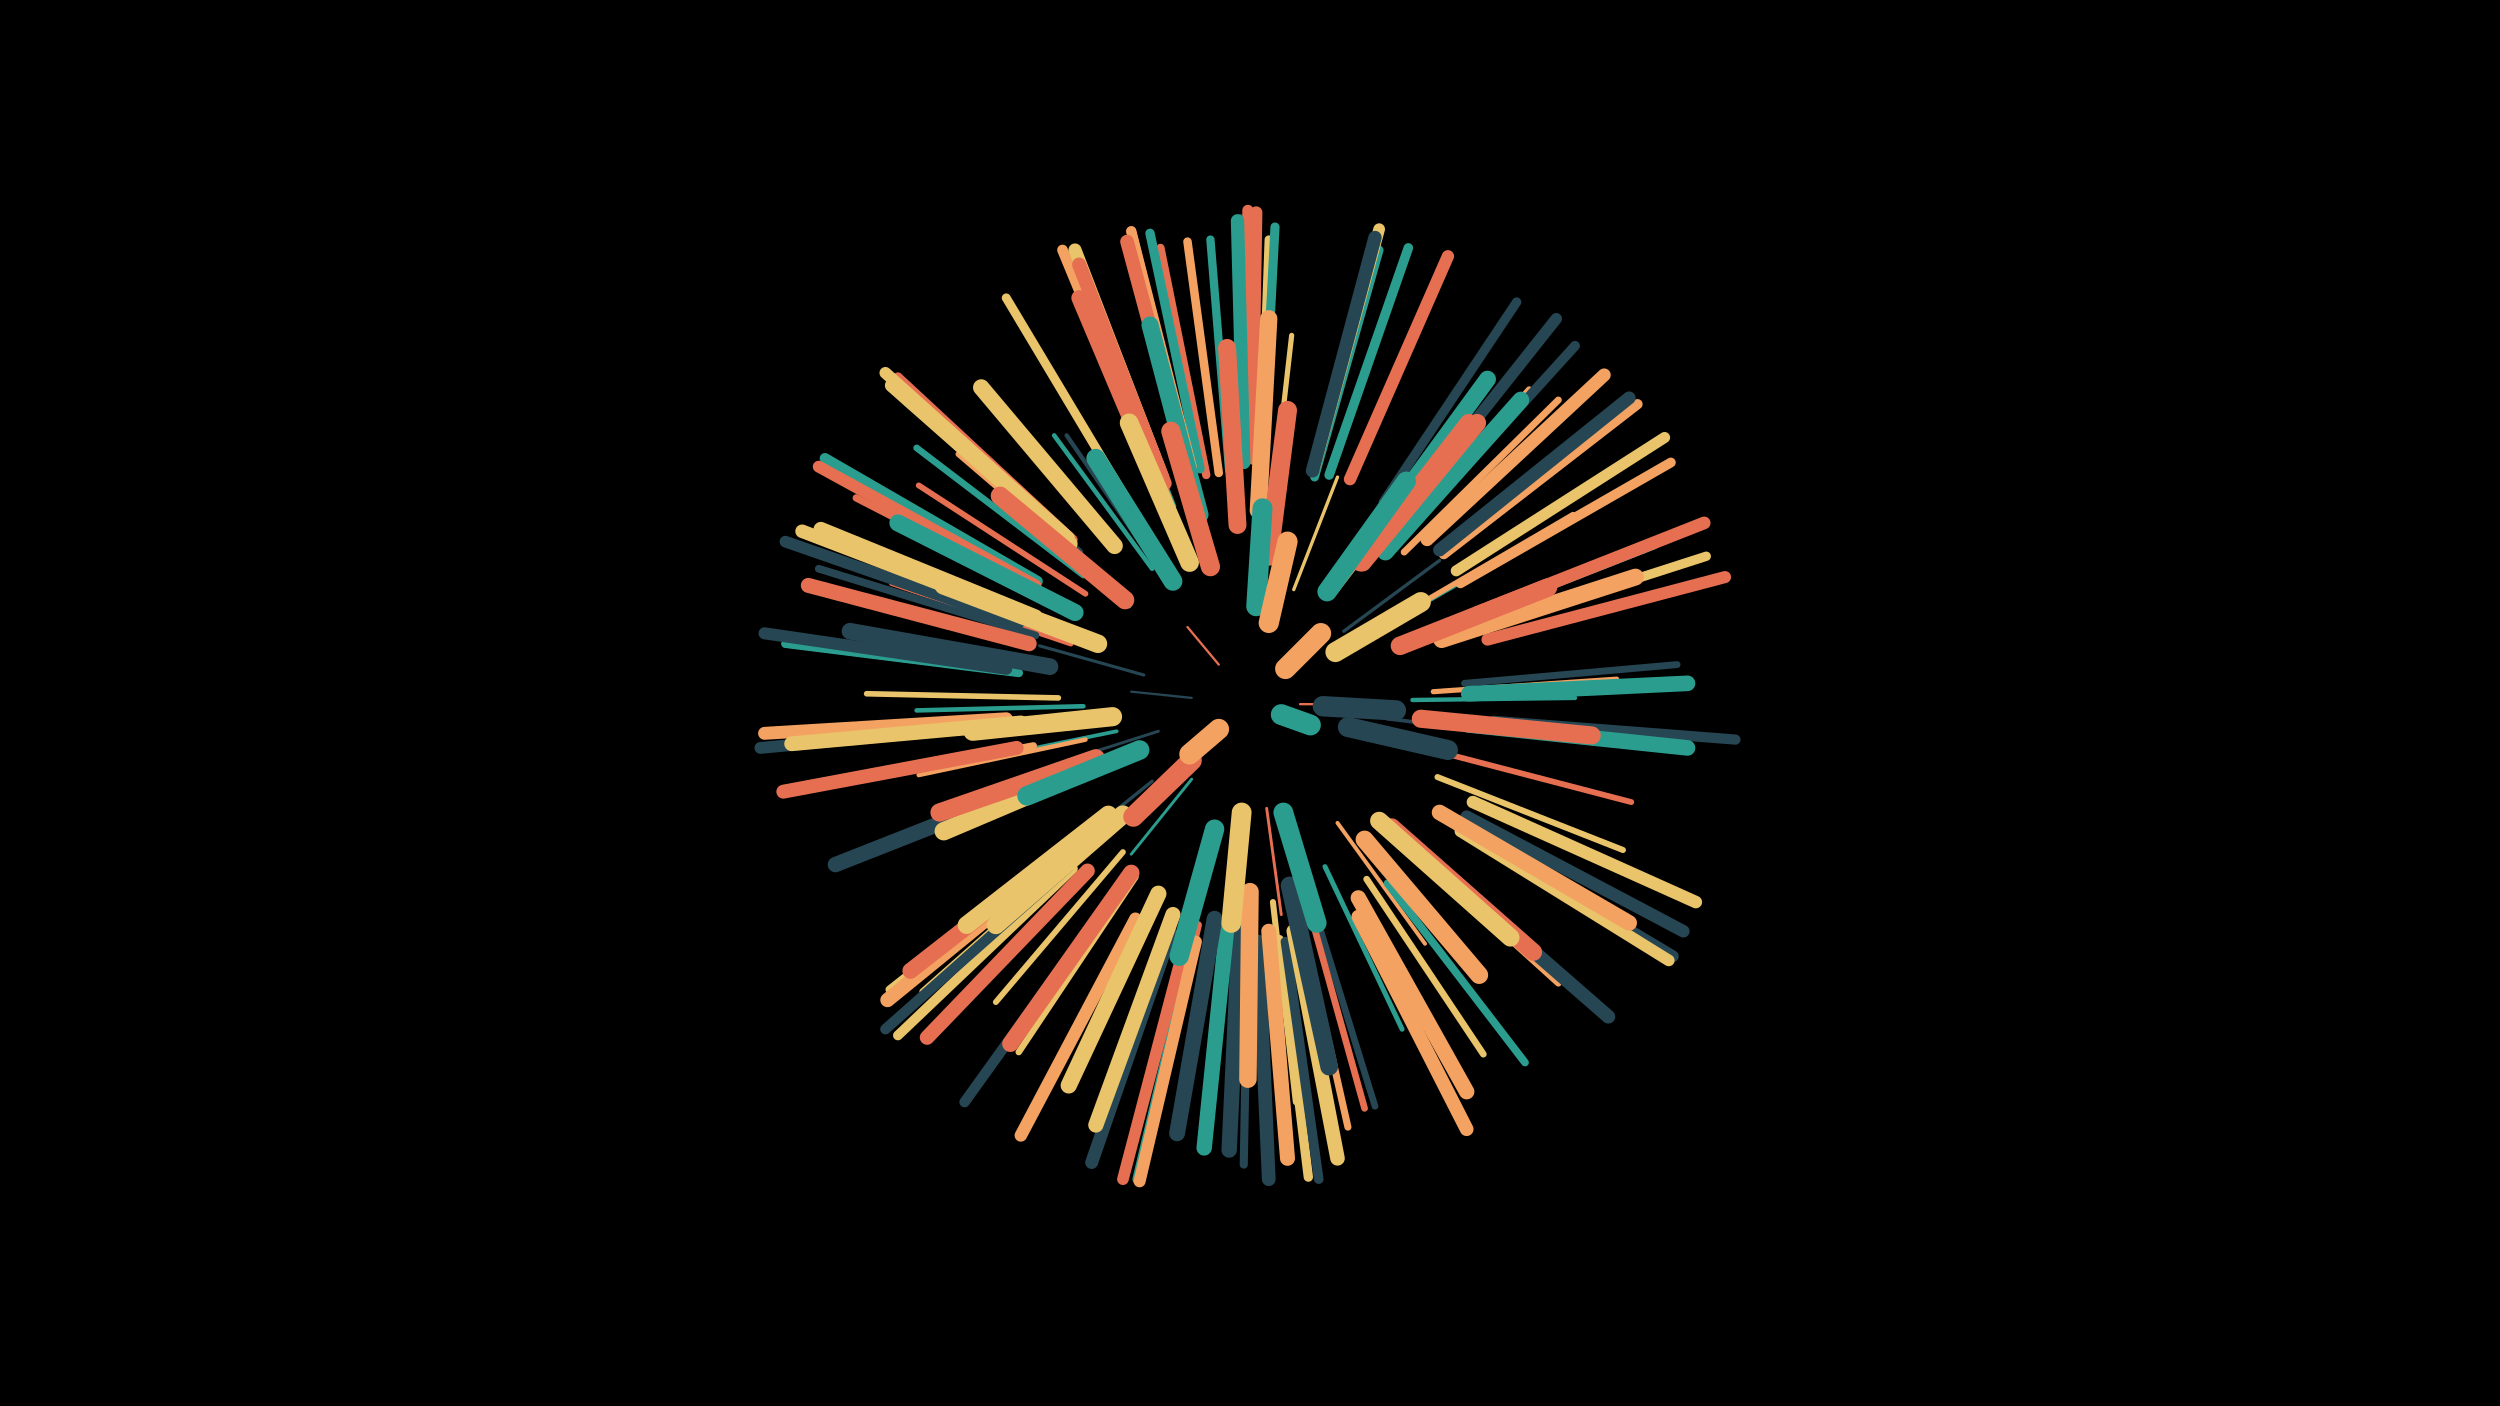 <svg width="1200" height="675" viewBox="-500 -500 1200 675" xmlns="http://www.w3.org/2000/svg"><path d="M-500-500h1200v675h-1200z" fill="#000"/><style>.sparkles path{stroke-linecap:round}</style><g class="sparkles"><path d="M124-162l23 0" stroke-width="1.1" stroke="#e76f512"/><path d="M85-181l-15-18" stroke-width="1.1" stroke="#e76f512"/><path d="M72-165l-29-3" stroke-width="1.1" stroke="#2646533"/><path d="M72-126l-29 36" stroke-width="1.4" stroke="#2a9d8fA"/><path d="M56-149l-44 14" stroke-width="1.4" stroke="#264653A"/><path d="M108-112l7 51" stroke-width="1.4" stroke="#e76f51C"/><path d="M49-176l-50-14" stroke-width="1.5" stroke="#264653D"/><path d="M145-197l46-34" stroke-width="1.6" stroke="#264653F"/><path d="M150-191l49-28" stroke-width="1.6" stroke="#2a9d8fF"/><path d="M121-217l21-54" stroke-width="1.6" stroke="#e9c46a10"/><path d="M53-125l-46 37" stroke-width="1.6" stroke="#26465311"/><path d="M140-214l40-52" stroke-width="1.7" stroke="#f4a26115"/><path d="M36-149l-64 13" stroke-width="1.8" stroke="#2a9d8f15"/><path d="M166-155l66 8" stroke-width="1.8" stroke="#26465315"/><path d="M142-105l42 58" stroke-width="1.9" stroke="#f4a26119"/><path d="M42-209l-57-47" stroke-width="2.0" stroke="#2a9d8f1C"/><path d="M178-164l78-1" stroke-width="2.1" stroke="#2a9d8f1F"/><path d="M56-227l-44-64" stroke-width="2.1" stroke="#2646531F"/><path d="M53-227l-47-64" stroke-width="2.2" stroke="#2a9d8f21"/><path d="M20-161l-80 2" stroke-width="2.2" stroke="#2a9d8f21"/><path d="M21-145l-80 17" stroke-width="2.2" stroke="#f4a26122"/><path d="M136-84l37 78" stroke-width="2.4" stroke="#2a9d8f28"/><path d="M188-168l88-6" stroke-width="2.5" stroke="#f4a2612A"/><path d="M110-251l10-88" stroke-width="2.5" stroke="#e9c46a2B"/><path d="M178-208l77-45" stroke-width="2.6" stroke="#f4a2612C"/><path d="M14-191l-86-29" stroke-width="2.6" stroke="#e76f512E"/><path d="M30-222l-70-60" stroke-width="2.7" stroke="#f4a2612F"/><path d="M8-165l-92-2" stroke-width="2.7" stroke="#e9c46a2F"/><path d="M186-196l86-34" stroke-width="2.7" stroke="#e76f5130"/><path d="M39-91l-61 72" stroke-width="2.8" stroke="#e9c46a32"/><path d="M191-139l92 24" stroke-width="2.8" stroke="#e76f5133"/><path d="M21-215l-80-52" stroke-width="2.8" stroke="#e76f5133"/><path d="M190-127l89 35" stroke-width="2.9" stroke="#e9c46a35"/><path d="M111-67l11 96" stroke-width="2.9" stroke="#e9c46a35"/><path d="M174-95l74 67" stroke-width="3.1" stroke="#f4a2613B"/><path d="M45-79l-56 84" stroke-width="3.1" stroke="#e9c46a3C"/><path d="M167-238l67-75" stroke-width="3.1" stroke="#f4a2613C"/><path d="M20-224l-80-61" stroke-width="3.2" stroke="#2a9d8f3D"/><path d="M63-257l-37-94" stroke-width="3.2" stroke="#2a9d8f3D"/><path d="M130-66l30 97" stroke-width="3.2" stroke="#2646533D"/><path d="M156-78l56 84" stroke-width="3.2" stroke="#e9c46a3D"/><path d="M128-65l27 97" stroke-width="3.2" stroke="#e76f513D"/><path d="M203-172l102-9" stroke-width="3.3" stroke="#26465341"/><path d="M174-235l74-73" stroke-width="3.3" stroke="#f4a26142"/><path d="M197-200l97-38" stroke-width="3.4" stroke="#2a9d8f43"/><path d="M124-61l23 102" stroke-width="3.4" stroke="#f4a26144"/><path d="M21-93l-78 69" stroke-width="3.4" stroke="#e9c46a44"/><path d="M6-212l-95-49" stroke-width="3.5" stroke="#e76f5147"/><path d="M-4-142l-105 20" stroke-width="3.5" stroke="#f4a26148"/><path d="M-3-195l-104-32" stroke-width="3.7" stroke="#2646534C"/><path d="M166-76l66 86" stroke-width="3.7" stroke="#2a9d8f4D"/><path d="M75-56l-25 106" stroke-width="3.8" stroke="#e76f514E"/><path d="M18-235l-83-72" stroke-width="3.8" stroke="#26465350"/><path d="M14-94l-87 69" stroke-width="3.9" stroke="#e9c46a52"/><path d="M99-52l-2 111" stroke-width="3.9" stroke="#26465353"/><path d="M105-274l4-111" stroke-width="4.0" stroke="#e9c46a55"/><path d="M79-272l-22-109" stroke-width="4.0" stroke="#e76f5155"/><path d="M90-274l-9-111" stroke-width="4.0" stroke="#2a9d8f56"/><path d="M85-273l-15-111" stroke-width="4.1" stroke="#f4a26156"/><path d="M-11-177l-112-14" stroke-width="4.1" stroke="#2a9d8f58"/><path d="M131-271l31-109" stroke-width="4.2" stroke="#2a9d8f5A"/><path d="M41-260l-58-97" stroke-width="4.3" stroke="#e9c46a5C"/><path d="M106-277l6-114" stroke-width="4.4" stroke="#2a9d8f60"/><path d="M114-49l14 114" stroke-width="4.5" stroke="#e9c46a61"/><path d="M76-275l-24-113" stroke-width="4.5" stroke="#2a9d8f62"/><path d="M210-198l109-35" stroke-width="4.5" stroke="#e9c46a62"/><path d="M15-241l-84-78" stroke-width="4.5" stroke="#e76f5163"/><path d="M164-259l64-96" stroke-width="4.5" stroke="#26465364"/><path d="M117-48l16 114" stroke-width="4.6" stroke="#26465365"/><path d="M138-272l38-109" stroke-width="4.6" stroke="#2a9d8f66"/><path d="M178-248l78-86" stroke-width="4.7" stroke="#26465367"/><path d="M201-220l101-58" stroke-width="4.7" stroke="#f4a26168"/><path d="M15-83l-84 80" stroke-width="4.7" stroke="#e9c46a69"/><path d="M98-279l-2-116" stroke-width="4.7" stroke="#2646536A"/><path d="M71-276l-28-113" stroke-width="4.8" stroke="#e76f516A"/><path d="M72-276l-29-113" stroke-width="4.9" stroke="#f4a2616D"/><path d="M217-154l116 9" stroke-width="4.9" stroke="#2646536E"/><path d="M73-48l-27 114" stroke-width="4.9" stroke="#2a9d8f6F"/><path d="M193-234l93-72" stroke-width="4.9" stroke="#f4a2616F"/><path d="M13-84l-88 78" stroke-width="5.0" stroke="#26465370"/><path d="M32-67l-69 96" stroke-width="5.0" stroke="#26465371"/><path d="M55-271l-45-109" stroke-width="5.1" stroke="#f4a26172"/><path d="M-2-221l-102-59" stroke-width="5.1" stroke="#2a9d8f73"/><path d="M199-226l100-64" stroke-width="5.3" stroke="#e9c46a7A"/><path d="M100-281l-1-118" stroke-width="5.4" stroke="#e76f517D"/><path d="M174-255l73-92" stroke-width="5.5" stroke="#2646537F"/><path d="M201-102l102 61" stroke-width="5.6" stroke="#26465381"/><path d="M131-276l31-114" stroke-width="5.6" stroke="#e9c46a81"/><path d="M201-101l100 62" stroke-width="5.6" stroke="#e9c46a82"/><path d="M-11-201l-112-39" stroke-width="5.6" stroke="#26465383"/><path d="M69-48l-30 114" stroke-width="5.6" stroke="#e76f5183"/><path d="M13-242l-88-79" stroke-width="5.7" stroke="#e9c46a84"/><path d="M-18-152l-117 11" stroke-width="5.7" stroke="#26465384"/><path d="M-3-219l-104-57" stroke-width="5.7" stroke="#e76f5185"/><path d="M74-48l-27 115" stroke-width="5.8" stroke="#f4a26187"/><path d="M-17-179l-116-17" stroke-width="5.8" stroke="#26465387"/><path d="M214-193l114-30" stroke-width="5.8" stroke="#e76f5188"/><path d="M101-280l2-118" stroke-width="5.9" stroke="#e76f518A"/><path d="M148-270l47-107" stroke-width="5.9" stroke="#e76f518B"/><path d="M45-59l-55 104" stroke-width="6.0" stroke="#f4a2618C"/><path d="M204-108l104 55" stroke-width="6.0" stroke="#2646538D"/><path d="M207-115l107 48" stroke-width="6.0" stroke="#e9c46a8E"/><path d="M209-206l109-43" stroke-width="6.1" stroke="#e76f5190"/><path d="M191-236l91-73" stroke-width="6.2" stroke="#26465392"/><path d="M-17-155l-116 7" stroke-width="6.2" stroke="#f4a26193"/><path d="M62-52l-38 110" stroke-width="6.2" stroke="#26465394"/><path d="M58-271l-42-109" stroke-width="6.3" stroke="#e9c46a94"/><path d="M185-241l85-79" stroke-width="6.3" stroke="#f4a26197"/><path d="M97-278l-3-116" stroke-width="6.4" stroke="#2a9d8f98"/><path d="M130-274l30-112" stroke-width="6.4" stroke="#26465399"/><path d="M-8-204l-107-41" stroke-width="6.5" stroke="#e9c46a9B"/><path d="M14-239l-86-76" stroke-width="6.5" stroke="#e9c46a9C"/><path d="M152-60l52 102" stroke-width="6.6" stroke="#f4a2619E"/><path d="M71-273l-30-111" stroke-width="6.6" stroke="#e76f519E"/><path d="M104-48l5 114" stroke-width="6.6" stroke="#2646539E"/><path d="M186-87l86 75" stroke-width="6.6" stroke="#2646539F"/><path d="M-12-141l-112 21" stroke-width="6.7" stroke="#e76f51A1"/><path d="M59-268l-41-105" stroke-width="6.8" stroke="#e76f51A5"/><path d="M13-91l-87 71" stroke-width="6.9" stroke="#f4a261A6"/><path d="M22-82l-77 80" stroke-width="7.0" stroke="#e76f51A9"/><path d="M121-53l21 109" stroke-width="7.0" stroke="#e9c46aAA"/><path d="M-3-204l-103-42" stroke-width="7.0" stroke="#e9c46aAB"/><path d="M-10-153l-110 10" stroke-width="7.1" stroke="#e9c46aAC"/><path d="M-6-191l-106-28" stroke-width="7.2" stroke="#e76f51AF"/><path d="M109-53l9 109" stroke-width="7.2" stroke="#f4a261AF"/><path d="M63-61l-37 101" stroke-width="7.3" stroke="#e9c46aB3"/><path d="M95-55l-5 107" stroke-width="7.4" stroke="#264653B4"/><path d="M89-56l-11 107" stroke-width="7.4" stroke="#2a9d8fB4"/><path d="M0-124l-99 39" stroke-width="7.4" stroke="#264653B5"/><path d="M152-69l52 93" stroke-width="7.4" stroke="#f4a261B6"/><path d="M205-152l105 11" stroke-width="7.5" stroke="#2a9d8fB8"/><path d="M59-260l-41-97" stroke-width="7.5" stroke="#e76f51B8"/><path d="M205-167l105-5" stroke-width="7.5" stroke="#2a9d8fB9"/><path d="M191-110l91 53" stroke-width="7.5" stroke="#f4a261B9"/><path d="M83-59l-18 103" stroke-width="7.6" stroke="#264653BA"/><path d="M19-98l-82 64" stroke-width="7.7" stroke="#e76f51BC"/><path d="M56-71l-43 92" stroke-width="7.8" stroke="#e9c46aC0"/><path d="M43-81l-58 82" stroke-width="7.9" stroke="#e76f51C3"/><path d="M35-238l-64-76" stroke-width="7.9" stroke="#e9c46aC3"/><path d="M165-235l65-73" stroke-width="8.0" stroke="#2a9d8fC7"/><path d="M4-180l-96-17" stroke-width="8.0" stroke="#264653C7"/><path d="M192-193l93-30" stroke-width="8.1" stroke="#f4a261C7"/><path d="M157-240l57-78" stroke-width="8.1" stroke="#2a9d8fC9"/><path d="M16-206l-85-43" stroke-width="8.2" stroke="#2a9d8fCB"/><path d="M76-253l-24-91" stroke-width="8.2" stroke="#2a9d8fCC"/><path d="M104-255l5-92" stroke-width="8.3" stroke="#f4a261CE"/><path d="M168-103l68 60" stroke-width="8.4" stroke="#e76f51D1"/><path d="M100-72l-1 90" stroke-width="8.4" stroke="#f4a261D1"/><path d="M119-75l19 87" stroke-width="8.5" stroke="#264653D3"/><path d="M154-230l55-67" stroke-width="8.6" stroke="#e76f51D6"/><path d="M32-109l-68 53" stroke-width="8.6" stroke="#e9c46aD6"/><path d="M155-97l55 65" stroke-width="8.6" stroke="#f4a261D7"/><path d="M153-230l52-67" stroke-width="8.6" stroke="#e76f51D7"/><path d="M94-248l-5-85" stroke-width="8.6" stroke="#e76f51D7"/><path d="M162-106l63 56" stroke-width="8.7" stroke="#e9c46aD9"/><path d="M182-155l82 8" stroke-width="8.7" stroke="#e76f51DB"/><path d="M39-109l-61 53" stroke-width="8.8" stroke="#e9c46aDC"/><path d="M26-132l-73 31" stroke-width="8.8" stroke="#e9c46aDD"/><path d="M26-136l-75 26" stroke-width="8.8" stroke="#e76f51DE"/><path d="M27-191l-74-28" stroke-width="8.9" stroke="#e9c46aDE"/><path d="M40-212l-60-50" stroke-width="8.9" stroke="#e76f51DF"/><path d="M172-190l71-28" stroke-width="8.9" stroke="#e76f51E0"/><path d="M71-230l-29-67" stroke-width="9.0" stroke="#e9c46aE3"/><path d="M109-233l9-70" stroke-width="9.1" stroke="#e76f51E5"/><path d="M63-221l-37-59" stroke-width="9.1" stroke="#2a9d8fE6"/><path d="M81-228l-19-65" stroke-width="9.2" stroke="#e76f51E7"/><path d="M34-156l-67 7" stroke-width="9.2" stroke="#e9c46aE8"/><path d="M137-216l38-53" stroke-width="9.3" stroke="#2a9d8fE9"/><path d="M83-102l-17 61" stroke-width="9.3" stroke="#2a9d8fEB"/><path d="M47-140l-54 22" stroke-width="9.4" stroke="#2a9d8fEE"/><path d="M116-110l16 53" stroke-width="9.5" stroke="#2a9d8fF0"/><path d="M96-110l-5 53" stroke-width="9.5" stroke="#e9c46aF1"/><path d="M147-151l48 11" stroke-width="9.6" stroke="#264653F3"/><path d="M141-187l41-24" stroke-width="9.6" stroke="#e9c46aF4"/><path d="M103-209l3-47" stroke-width="9.6" stroke="#2a9d8fF4"/><path d="M109-201l9-39" stroke-width="9.7" stroke="#f4a261F7"/><path d="M72-135l-28 27" stroke-width="9.7" stroke="#e76f51F7"/><path d="M135-161l35 2" stroke-width="9.8" stroke="#264653F9"/><path d="M117-179l17-17" stroke-width="9.9" stroke="#f4a261FC"/><path d="M85-150l-14 12" stroke-width="9.9" stroke="#f4a261FD"/><path d="M115-157l14 5" stroke-width="10.0" stroke="#2a9d8fFD"/></g></svg>